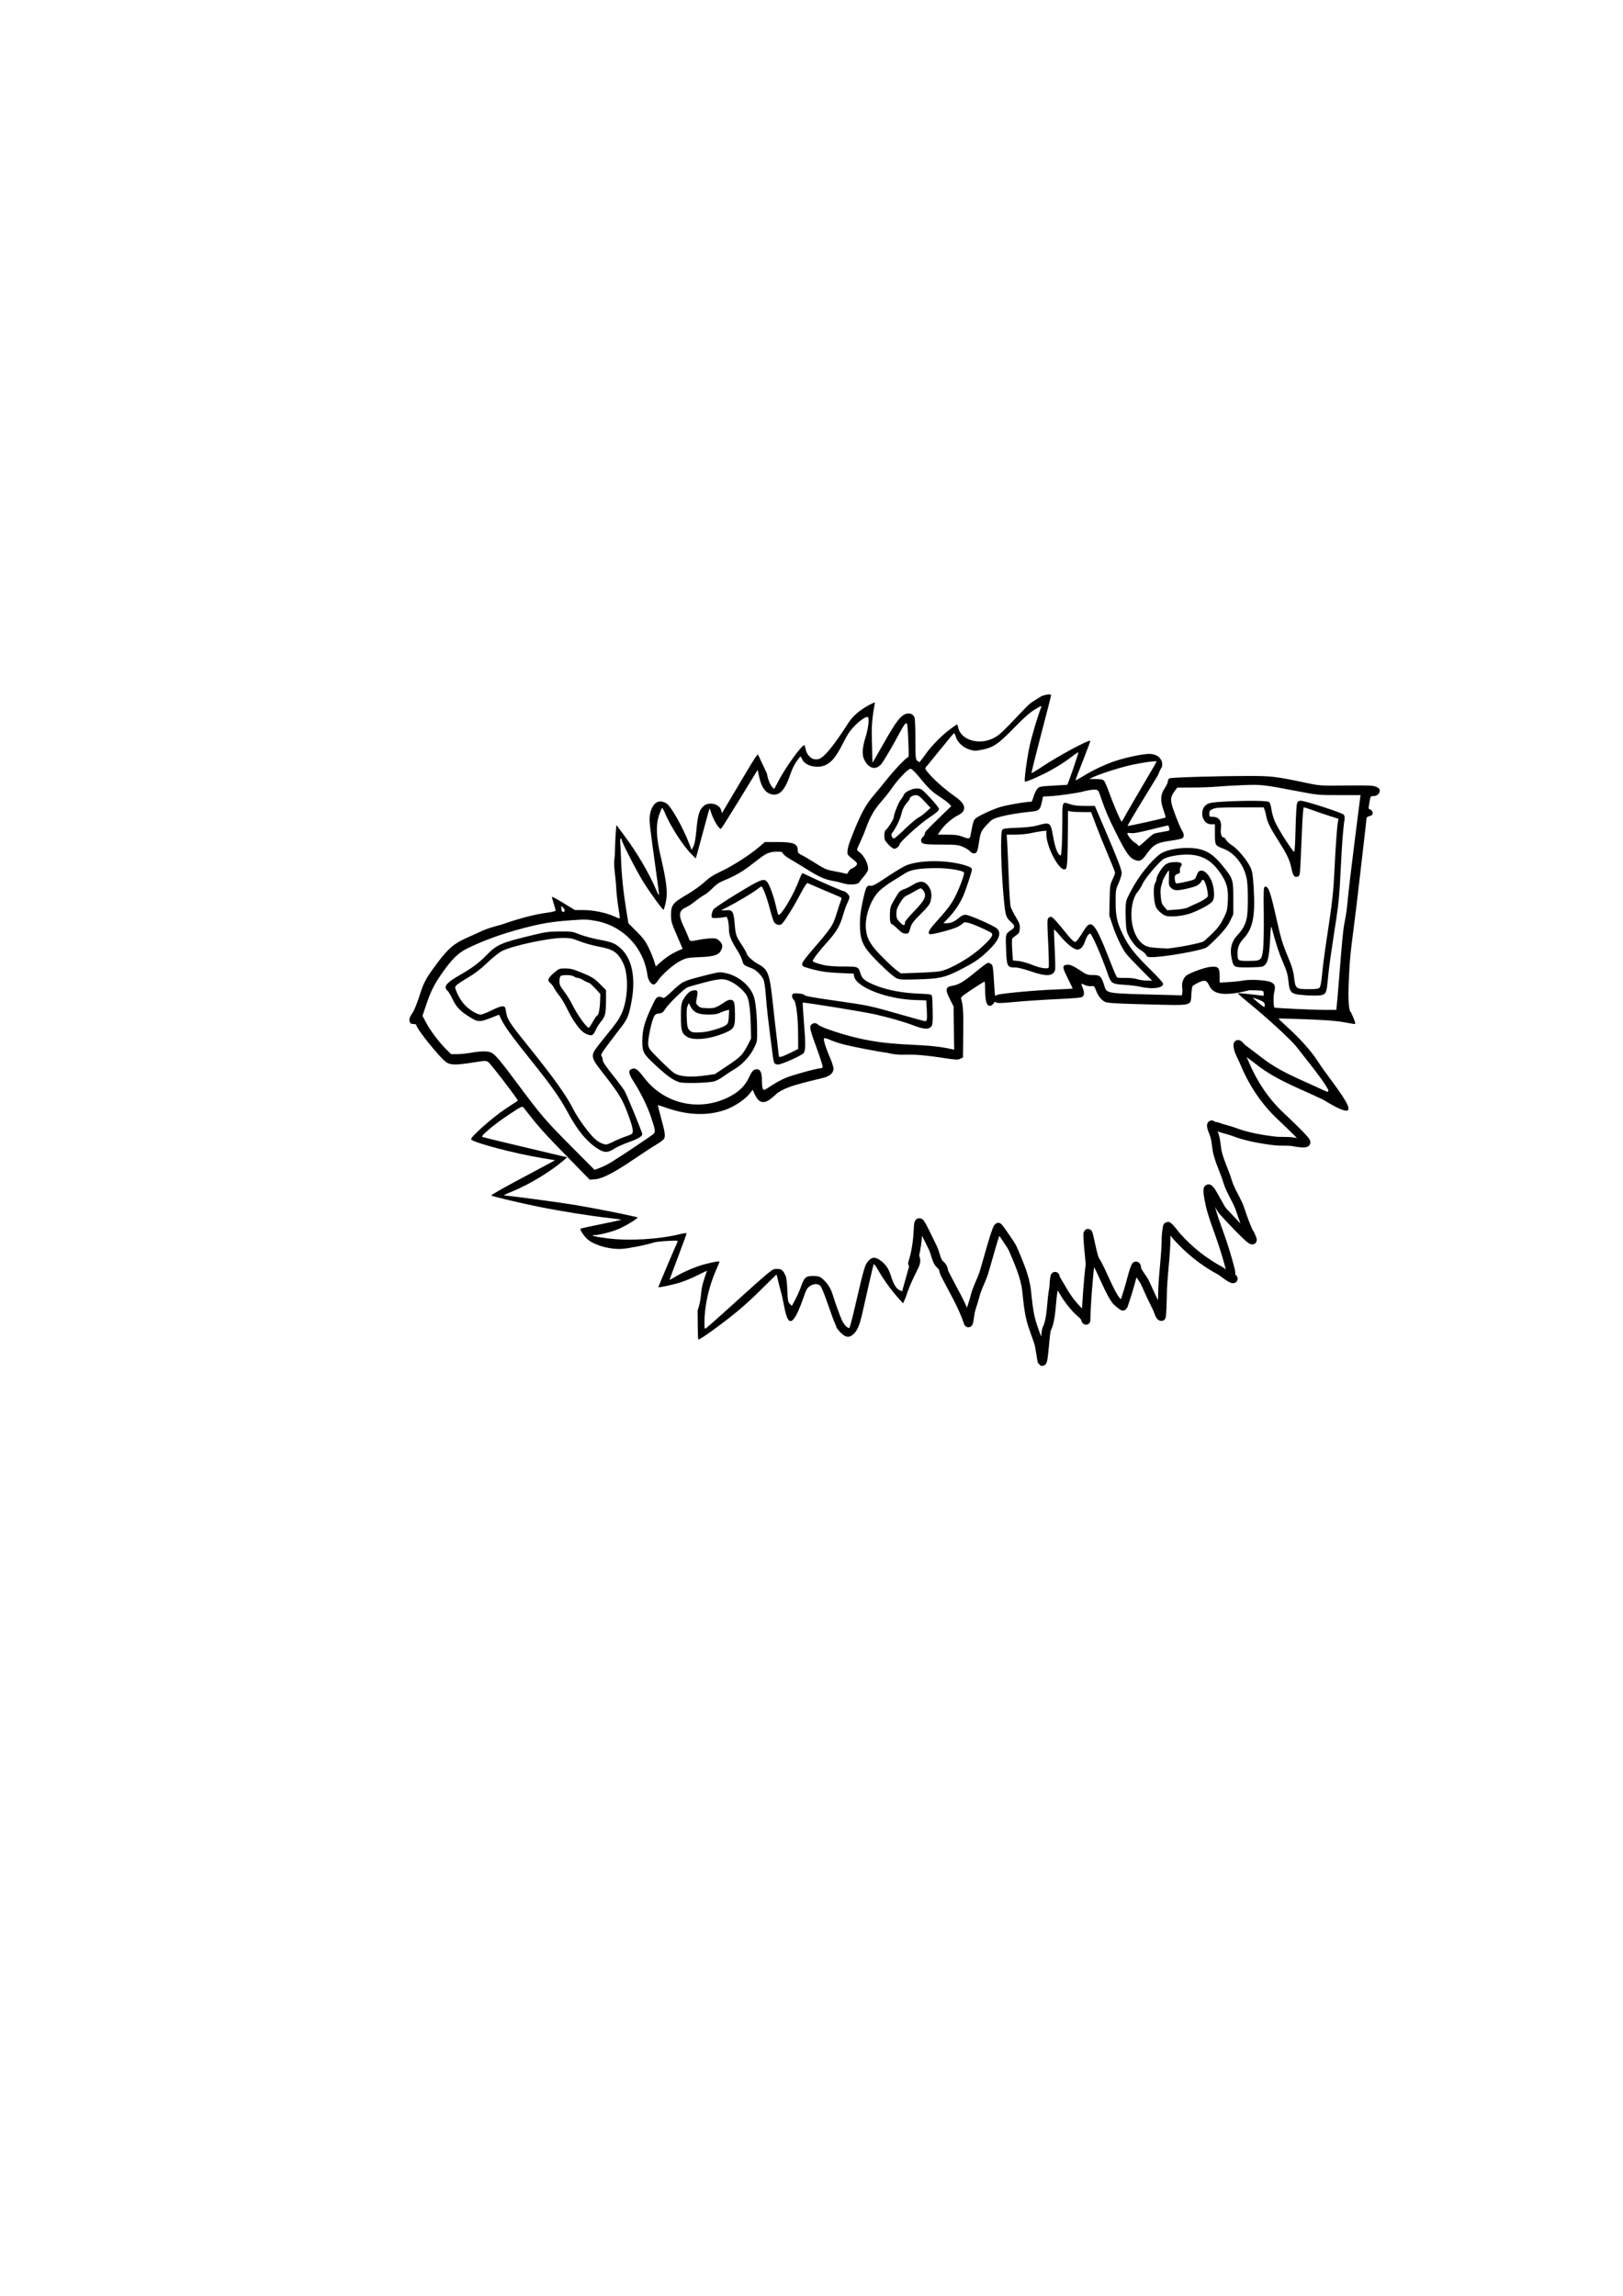 <?xml version="1.0" encoding="UTF-8" standalone="no"?>
<svg
   xmlns:dc="http://purl.org/dc/elements/1.1/"
   xmlns:cc="http://creativecommons.org/ns#"
   xmlns:rdf="http://www.w3.org/1999/02/22-rdf-syntax-ns#"
   xmlns:svg="http://www.w3.org/2000/svg"
   xmlns="http://www.w3.org/2000/svg"
   xmlns:sodipodi="http://sodipodi.sourceforge.net/DTD/sodipodi-0.dtd"
   xmlns:inkscape="http://www.inkscape.org/namespaces/inkscape"
   sodipodi:docname="title.svg"
   inkscape:version="1.0 (4035a4fb49, 2020-05-01)"
   id="svg840"
   version="1.1"
   viewBox="0 0 210 297"
   height="297mm"
   width="210mm">
  <defs
     id="defs834" />
  <sodipodi:namedview
     inkscape:window-maximized="1"
     inkscape:window-y="-8"
     inkscape:window-x="-8"
     inkscape:window-height="1017"
     inkscape:window-width="1920"
     showgrid="false"
     inkscape:document-rotation="0"
     inkscape:current-layer="layer1"
     inkscape:document-units="mm"
     inkscape:cy="487.0766"
     inkscape:cx="313.1928"
     inkscape:zoom="3.959798"
     inkscape:pageshadow="2"
     inkscape:pageopacity="0.0"
     borderopacity="1.0"
     bordercolor="#666666"
     pagecolor="#ffffff"
     id="base" />
  <g
     id="layer1"
     inkscape:groupmode="layer"
     inkscape:label="Layer 1">
    <path
       sodipodi:nodetypes="ccssssssssssssssssssssscssscssssssssscsssssccsssssssccssssssssssssc"
       id="path1440"
       d="m 118.066,163.435 c 1.52,-4.751 -0.312,-8.001 2.606,-2.071 0.31,0.621 0.398,1.347 0.735,1.938 0.127,0.222 0.4,0.387 0.535,0.601 0.158,0.253 0.152,0.572 0.267,0.802 1.03,2.059 2.301,4.097 3.074,6.414 0.074,0.222 0.202,-1.012 0.267,-1.336 0.141,-0.707 0.432,-1.338 0.601,-2.071 0.23,-0.995 0.802,-2.004 1.136,-3.007 0.272,-0.816 1.566,-5.744 1.871,-5.947 0.058,-0.038 1.698,2.335 1.871,2.74 0.726,1.695 1.595,3.595 1.804,5.479 0.138,1.242 0.233,2.468 0.535,3.675 0.255,1.02 0.663,1.989 1.002,3.007 0.168,0.505 0.41,2.443 0.468,2.472 0.228,0.114 0.388,-3.782 0.601,-4.21 0.659,-1.317 0.568,-3.643 0.869,-5.145 0.093,-0.464 0.042,-0.946 0.134,-1.403 0.018,-0.09 0.159,-0.267 0.067,-0.267 -0.121,0 0.48,0.924 0.869,1.604 0.631,1.105 1.266,2.001 2.138,2.873 0.221,0.221 0.454,0.387 0.668,0.601 0.241,0.241 0.334,0.742 0.334,0.601 0,-1.532 0.317,-5.736 0.535,-7.262 0,0 -0.414,-3.843 -0.283,-3.974 0.104,-0.104 0.608,2.991 0.952,3.506 0.787,1.181 1.829,4.164 2.74,5.257 0.081,0.097 0.847,0.732 0.869,0.668 0.4,-1.201 0.827,-2.506 1.136,-3.742 0.036,-0.145 0.434,-1.571 0.535,-1.47 0.13,0.13 0.051,0.37 0.134,0.535 0.299,0.597 0.797,1.125 1.069,1.737 0.527,1.186 0.971,2.142 1.537,3.274 0.104,0.209 0.312,1.002 0.535,1.002 0.058,0 0.134,-2.238 0.134,-2.472 0,-2.647 0.468,-5.232 0.468,-7.818 0,-0.138 0.131,-1.403 0.2,-1.403 0.181,0 1.03,1.151 1.136,1.27 1.704,1.905 3.527,3.349 5.746,4.544 0.103,0.056 1.418,1.095 1.604,1.002 0.056,-0.028 -0.089,-0.089 -0.134,-0.134 -0.225,-0.225 -0.123,-0.626 -0.2,-0.935 -0.396,-1.585 -0.866,-3.075 -1.403,-4.61 -0.442,-1.263 -0.977,-2.625 -1.27,-3.942 -1.012,-4.691 0.99,0.083 1.67,0.869 0.34,0.369 3.431,3.742 3.809,3.742 0.088,0 -0.357,-0.959 -0.401,-1.002 -0.213,-0.213 -0.954,-2.282 -1.069,-2.673 -0.412,-1.399 -1.319,-2.547 -1.737,-3.942 -0.36,-1.199 -0.968,-2.4 -1.27,-3.608 -0.181,-0.725 -0.189,-1.565 -0.401,-2.272 -0.079,-0.262 -0.508,-1.19 -0.401,-1.403 0.036,-0.072 0.134,0.089 0.2,0.134 0.131,0.087 0.321,0.01 0.468,0.067 0.784,0.305 1.556,0.437 2.339,0.735 1.595,0.608 3.488,0.933 5.212,1.136 0.789,0.093 1.697,-0.021 2.472,0.134 0.23,0.046 1.348,0.256 1.537,0.067 0.177,-0.177 -2.962,-3.117 -3.274,-3.408 -2.095,-1.955 -3.65,-4.36 -4.744,-7.016 -0.279,-0.678 -0.802,-1.452 -0.802,-2.205 0,-0.254 0.396,0.318 0.601,0.468 0.838,0.61 1.645,1.251 2.472,1.871 2.025,1.519 4.269,2.439 6.548,3.474 0.647,0.294 1.284,0.607 1.938,0.869 1.9e-4,8e-5 0.601,0.342 0.601,0.334 0.008,-0.225 -0.03,-0.45 -0.045,-0.675"
       style="font-variation-settings:normal;opacity:1;vector-effect:none;fill:none;fill-opacity:1;fill-rule:evenodd;stroke:#000000;stroke-width:1.129;stroke-linecap:round;stroke-linejoin:round;stroke-miterlimit:4;stroke-dasharray:none;stroke-dashoffset:0;stroke-opacity:1;stop-color:#000000;stop-opacity:1" />
    <path
       sodipodi:nodetypes="csscsssssssscsssssscccsccsssccsscsssscccccssscccssccccsssssscssssscccsssscssssscsssssscccsssscccsssscsssssccccsssssscsssssccsssssccssssssssscssccscscccsssscccssssccsccsscsssscsssccscccssscscsssscsscssssccccsssccccsssssccsssscsssssccscsssssssccssssscssssccscssssscssssssssccccsssssscssscssssssscsssssssssccssssscccsssscccscccssccscssssssscscccsssscccssssssssssssscccsscccsssssssccssscssscsscccccsssssssscccsccsccsssccscscsccsssccccsscsssscssscsssccccsssssssssssssscssssccccsscsccscccssssscsscsscssssssssssssssssssssssssssssssssssscsssssscccsscssssssssssssscscsscsssccssscsssssssssscssssssssssssscsssssssccssscscsccsssscscsssscsscccsscssssssssscssssssssssscccccssscccscccccsssscscsscscccsssscscccsscsssccsssssssscsssssscsssccsssccsssssscsssssscsssssssssscscsscssssssccsssscsssssssssssscssscsssssscscsscccssssssscssssssssscccsscssscssssscccscssssssssscssscccssscsssssssssssccsssssscsssscssssccccccsssssscccssssssscssssscssssssscscsssscscscssssssccccssccssssssssssscsscssssssssssscssssssssssssccssssssssscccssssssccscsssssssssssscsccccsssssssssssscccccsssssssssccssssssscsssccssscsccsscccsccssscc"
       d="m 492.627,354.016 c -3.972,4.098 -5.556,5.399 -7.949,6.523 -7.063,3.319 -15.643,0.56 -16.838,-5.416 -0.16,-0.801 -0.422,-1.453 -0.58,-1.451 -0.158,0.002 -1.663,1.037 -3.346,2.301 -4.41,3.312 -9.204,8.215 -12.156,12.428 -1.411,2.014 -2.687,3.66 -2.836,3.66 -0.149,0 -0.649,-0.341 -1.111,-0.76 -0.763,-0.691 -0.842,-1.645 -0.842,-10.318 0,-5.256 -0.197,-10.074 -0.438,-10.707 -0.571,-1.503 -2.047,-2.261 -3.697,-1.898 -2.873,0.631 -5.067,3.4 -11.041,13.93 -3.162,5.573 -5.772,10.099 -5.803,10.059 -0.031,-0.04 -0.186,-6.369 -0.346,-14.062 -0.16,-7.693 1.655,-15.325 1.563,-15.417 -0.092,-0.092 -8.697,3.353 -12.961,9.998 -12,18.701 -14.217,17.798 -16.122,17.798 -2.108,0 -4.355,-2.381 -4.785,-5.07 -0.161,-1.005 -0.457,-1.828 -0.658,-1.828 -1.29,0 -8.939,10.569 -12.424,17.166 l -2.217,4.197 c -2.679,-1.696 -3.604,-7.578 -3.604,-7.578 -1.982,-4.167 -3.822,-8.089 -4.09,-8.715 -0.513,-1.199 0.022,-2.036 -15.986,24.986 l -1.869,3.154 -0.375,-1.447 c -0.803,-3.1 -5.864,-4.348 -8.531,-2.104 -2.076,1.747 -2.881,4.373 -3.539,11.547 -0.416,4.535 -0.861,7.004 -1.475,8.199 l -0.877,1.711 -1.307,-3.371 c -2.956,-7.627 -8.617,-17.663 -10.865,-19.264 -0.759,-0.54 -2.12,-1.003 -3.025,-1.029 -3.092,-0.088 -5.392,3.929 -5.348,9.336 0.011,1.391 1.093,10.047 2.404,19.236 1.311,9.189 2.319,16.905 2.238,17.146 -0.081,0.242 -0.742,-0.965 -1.469,-2.682 -3.414,-8.064 -9.266,-18.01 -15.539,-26.408 l -3.822,-5.117 -0.307,3.625 c -0.169,1.994 -0.375,6.988 -0.459,11.098 -0.904,6.306 0.373,8.414 0.717,16.781 0.176,2.596 0.683,6.839 1.127,9.432 0.444,2.592 0.669,4.715 0.498,4.715 -0.171,0 -1.528,-0.538 -3.014,-1.195 -3.915,-1.731 -9.874,-2.922 -14.68,-2.934 l -4.164,-0.012 -5.609,-3.43 c -3.085,-1.887 -5.609,-3.251 -5.609,-3.031 0,0.22 0.411,1.713 0.914,3.316 0.503,1.603 0.916,3.136 0.92,3.406 0.003,0.275 -1.873,0.74 -4.248,1.053 -5.867,0.772 -13.563,2.779 -21.979,5.732 -9.919,2.66 -8.589,2.813 -16.891,6.406 -6.33,2.725 -9.421,5.357 -14.816,12.615 -5.544,7.458 -6.422,9.103 -8.771,16.453 -0.987,3.089 -2.334,6.41 -2.994,7.383 -1.634,2.408 -1.984,3.484 -1.529,4.703 0.284,0.761 0.756,1.035 1.781,1.035 0.767,0 1.395,0.18 1.395,0.4 0,1.865 11.885,16.562 14.9,18.426 1.997,1.234 4.741,1.227 12.781,-0.037 5.957,-0.937 6.365,-0.948 7.49,-0.211 1.134,0.743 14.79,18.571 14.434,18.844 -0.094,0.072 -2.86,1.897 -6.148,4.057 -5.982,3.93 -17.015,13.706 -16.662,14.766 0.503,1.51 21.007,6.945 34.812,9.227 l 6.195,1.023 -3.896,2.104 c -2.143,1.157 -9.237,4.952 -15.766,8.434 -6.528,3.482 -11.701,6.486 -11.496,6.676 0.475,0.439 13.909,3.635 22.906,5.451 11.357,2.292 25.866,4.605 35.283,5.625 2.965,0.321 5.3,0.677 5.188,0.789 -0.112,0.112 -4.564,1.079 -9.891,2.148 -5.327,1.069 -9.805,2.065 -9.953,2.213 -0.357,0.357 1.351,3.081 2.938,4.688 3.135,3.175 11.094,5.533 17.363,5.146 3.298,-0.203 12.017,-1.959 15.635,-3.148 0.759,-0.249 3.732,-0.574 6.607,-0.723 5.036,-0.26 5.212,-0.238 4.771,0.605 -0.566,1.085 -9.309,21.715 -9.309,21.967 0,0.362 7.122,-1.172 10.764,-2.318 2.047,-0.644 5.75,-2.184 8.229,-3.42 2.479,-1.236 4.588,-2.248 4.689,-2.248 0.101,0 -0.096,0.674 -0.438,1.496 -0.342,0.822 -1.101,3.252 -1.688,5.402 -0.987,4.311 -0.465,7.143 -2.363,12.443 l 0.053,6.951 c 0.029,3.824 0.15,7.053 0.271,7.174 0.329,0.329 4.355,-2.355 10.822,-7.213 8.316,-6.247 13.173,-10.451 20.631,-17.861 3.627,-3.604 6.652,-6.553 6.725,-6.553 0.072,0 0.263,0.672 0.424,1.494 0.16,0.822 1.133,4.604 2.162,8.406 1.939,7.896 2.833,23.765 10.695,1.064 1.213,-3.561 1.708,-4.435 3.014,-5.314 1.865,-1.257 3.736,-1.349 5.029,-0.248 0.585,0.498 2.008,3.905 3.734,8.928 1.535,4.467 3.098,8.708 3.473,9.426 0.375,0.718 0.682,1.545 0.684,1.838 0.002,0.293 0.926,1.483 2.055,2.645 2.34,2.408 3.946,2.722 5.934,1.158 2.179,-1.714 3.417,-4.562 4.883,-11.238 1.735,-7.9 5.053,-22.286 5.35,-23.193 0.129,-0.395 1.066,0.82 2.295,2.977 2.525,4.43 6.262,9.619 9.598,13.324 l 2.484,2.76 1.23,-2.76 c 5.758,-17.462 10.45,-15.39 4.233,-24.835 -1.533,6.568 -5.867,21.217 -5.867,21.626 0,0.134 -0.602,-0.068 -1.336,-0.447 -1.691,-0.875 -2.878,-2.846 -4.164,-6.92 -1.162,-3.679 -2.535,-5.693 -5.193,-7.619 -2.351,-1.703 -3.957,-1.728 -5.49,-0.084 -2.13,2.284 -2.18,2.452 -7.039,23.338 -1.177,5.058 -2.328,9.392 -2.559,9.629 -0.598,0.615 -2.654,-1.436 -3.658,-3.65 -1.035,-2.281 -3.33,-8.654 -4.572,-12.693 -0.959,-3.119 -2.884,-5.975 -5.295,-7.854 -1.093,-0.852 -1.938,-1.066 -4.205,-1.066 -3.611,0 -4.29,0.595 -5.93,5.197 -0.694,1.947 -1.982,4.856 -2.863,6.465 L 386.625,637.5 l -0.984,-0.984 c -0.87,-0.87 -1.011,-1.659 -1.23,-6.834 -0.203,-4.792 -0.429,-6.194 -1.246,-7.748 -1.076,-2.048 -1.738,-2.471 -3.863,-2.471 -2.357,0 -1.706,-0.533 -24.939,20.447 -4.752,4.291 -9.035,8.081 -9.52,8.42 -0.846,0.592 -0.882,0.471 -0.879,-2.975 0.006,-7.668 2.129,-17.28 5.521,-24.988 1.008,-2.291 1.834,-4.258 1.834,-4.373 0,-0.434 -1.759,-0.172 -6.42,0.957 -4.712,1.141 -11.299,3.928 -15.727,6.652 -1.225,0.754 -2.227,1.258 -2.227,1.123 0,-0.135 1.862,-5.171 4.139,-11.191 2.276,-6.021 4.139,-11.151 4.139,-11.4 0,-0.264 -1.393,-0.109 -3.34,0.373 -10.147,2.512 -24.866,3.358 -35.287,2.029 -6.264,-0.799 -9.17,-1.589 -5.951,-1.615 2.041,-0.018 8.18,-1.604 11.238,-2.904 2.662,-1.132 6.928,-3.555 8.502,-4.83 l 1.088,-0.881 -3.416,-0.779 c -6.232,-1.424 -18.935,-3.884 -27.557,-5.336 -7.436,-1.252 -32.422,-4.59 -34.445,-4.602 -0.404,-0.002 1.542,-0.934 4.324,-2.07 7.973,-3.256 18.555,-9.651 24.529,-14.822 l 1.996,-1.727 -20.16,-4.783 c -11.088,-2.63 -20.552,-4.921 -21.029,-5.092 -0.728,-0.26 -0.251,-0.854 2.955,-3.68 2.103,-1.853 6.632,-5.213 10.064,-7.465 5.998,-3.936 6.267,-4.06 6.932,-3.209 7.759,9.93 9.35,11.708 22.875,25.545 l 9.379,9.596 2.613,-0.189 c 3.576,-0.26 9.285,-3.205 18.912,-9.752 4.187,-2.848 9.122,-6.069 10.965,-7.16 1.843,-1.091 3.55,-2.356 3.793,-2.811 0.748,-1.397 0.509,-3.171 -1.33,-9.855 -0.974,-3.541 -1.718,-6.503 -1.654,-6.582 0.063,-0.08 1.843,0.465 3.955,1.211 10.429,3.681 19.911,4.072 28.594,1.182 4.316,-1.437 9.657,-4.893 12.025,-7.783 l 1.723,-2.104 1.049,2.264 c 1.96,4.231 4.339,4.813 7.965,1.947 1.265,-1 2.436,-2.04 2.604,-2.311 0.167,-0.271 1.769,-1.23 3.559,-2.131 2.903,-1.462 8.151,-3 18.502,-5.42 3.882,-0.908 5.768,-2.447 5.768,-4.711 0,-0.827 -0.817,-3.361 -1.816,-5.633 -1,-2.271 -2.119,-5.282 -2.486,-6.689 -0.449,-1.72 -0.604,-2.49 0.053,-2.537 0.511,-0.037 1.513,0.364 3.25,1.096 1.458,0.614 4.297,1.53 6.309,2.039 4.437,1.122 17.394,3.606 20.947,4.016 5.822,1.429 7.907,0.714 13.588,0.932 2.747,0.105 8.513,0.74 12.816,1.41 7,1.09 7.969,1.149 9.197,0.561 l 1.373,-0.658 0.125,-11.951 c 0.113,-10.736 -0.054,-13.413 -1.037,-16.562 -0.243,-0.778 0.345,-1.361 3.529,-3.506 4.513,-3.039 7.619,-4.988 7.951,-4.988 0.131,0 0.241,1.812 0.242,4.025 0.004,6.083 0.925,8.428 2.998,7.633 0.386,-0.148 0.911,-0.657 1.164,-1.131 0.373,-0.698 0.619,-0.762 1.295,-0.34 0.63,0.393 2.85,0.326 9.068,-0.275 4.529,-0.438 13.646,-1.045 20.26,-1.35 8.636,-0.398 12.231,-0.727 12.76,-1.166 0.924,-0.767 0.939,-2.344 0.041,-4.492 -0.383,-0.916 -0.624,-1.737 -0.535,-1.826 0.089,-0.089 0.828,0.172 1.643,0.578 0.825,0.411 2.172,0.658 3.039,0.557 1.479,-0.173 1.594,-0.079 2.332,1.906 1.087,2.921 2.797,5.06 4.674,5.844 1.238,0.517 5.862,0.777 20.467,1.145 22.696,0.572 21.135,0.945 21.5,-5.139 0.138,-2.288 0.443,-3.896 0.76,-4 13.995,-8.652 -1.007,9.555 27.49,2.244 0.957,-0.018 1.895,-0.013 2.791,0.018 4.134,0.14 4.138,0.141 4.283,1.404 0.08,0.696 0.021,1.264 -0.133,1.264 -0.154,0 -2.978,-0.328 -6.275,-0.73 -3.297,-0.402 -6.093,-0.632 -6.215,-0.51 -0.122,0.122 2.097,2.109 4.934,4.414 8.905,7.237 19.825,17.213 23.41,21.391 21.702,27.456 21.864,28.26 -0.772,16.758 46.324,32.39 19.4,3.297 11.208,-9.713 -2.723,-4.257 -8.466,-10.721 -13.867,-15.611 -2.872,-2.6 -5.158,-4.793 -5.08,-4.873 0.078,-0.08 6.152,0.08 13.498,0.355 9.447,0.355 14.803,0.768 18.299,1.41 2.719,0.499 5.11,0.908 5.314,0.908 0.706,0 0.359,-1.168 -1.709,-5.748 0,0 -1.95,0.468 -0.959,-18.051 0.466,-8.631 0.634,-10.379 2.102,-21.729 0.736,-5.691 1.463,-11.484 1.615,-12.875 0.152,-1.391 1.303,-11.323 2.559,-22.07 1.256,-10.747 2.283,-19.794 2.283,-20.105 0,-0.311 0.672,-0.74 1.494,-0.953 1.147,-0.297 1.494,-0.636 1.494,-1.457 0,-0.874 -0.62,-1.548 -1.977,-2.15 -0.076,-0.034 0.099,-1.432 0.391,-3.105 0.518,-2.974 0.562,-3.043 1.941,-3.043 1.734,0 3.094,-1.152 3.094,-2.623 0,-0.829 -0.427,-1.294 -1.725,-1.877 -1.508,-0.677 -3.34,-0.759 -14.602,-0.65 -12.793,0.124 -12.917,0.117 -19.443,-1.262 -14.792,-3.125 -17.096,-3.406 -27.691,-3.398 -15.54,0.013 -38.318,0.677 -39.203,1.143 -0.443,0.233 -0.805,0.914 -0.805,1.512 0,0.598 -0.724,2.163 -1.609,3.479 -2.03,3.016 -2.151,5.824 -0.461,10.662 0.632,1.808 1.064,3.373 0.961,3.477 -0.312,0.312 -18.304,4.31 -18.502,4.111 -0.167,-0.167 2.454,-4.584 11.576,-19.504 l 3.156,-5.162 c 2.119,-5.32 2.132,-3.411 2.119,-5.32 0,-2.869 -2.241,-4.897 -5.715,-5.17 -2.639,-0.207 -11.264,1.519 -17.047,3.412 -4.899,1.604 -11.102,4.524 -15.75,7.412 -2.087,1.297 -3.795,2.184 -3.795,1.973 0,-0.211 1.662,-4.574 3.693,-9.695 2.032,-5.122 3.611,-9.395 3.51,-9.496 -0.66,-0.66 -15.659,7.39 -23.371,12.543 -2.815,1.881 -5.214,3.325 -5.33,3.209 -0.116,-0.116 1.984,-8.579 4.666,-18.807 2.682,-10.228 4.877,-18.829 4.877,-19.113 0,-0.741 -1.601,-0.64 -4.549,0.287 -7.773,4.999 -3.61,1.422 -16.014,14.26 z m 15.805,-9.293 c 0.106,0.04 0.076,0.206 -0.033,0.486 -1.923,4.932 -4.759,14.524 -5.832,19.723 -1.335,6.472 -2.577,16.155 -2.129,16.604 0.387,0.387 7.745,-2.813 12.387,-5.387 4.686,-2.599 7.052,-4.137 11.057,-7.188 1.454,-1.108 2.643,-1.847 2.643,-1.643 0,0.81 -5.155,15.78 -5.441,15.803 -0.169,0.014 -3.297,0.197 -6.953,0.408 -6.4,0.369 -6.687,0.428 -7.695,1.6 -0.576,0.669 -1.376,2.348 -1.777,3.73 -0.402,1.382 -0.877,2.514 -1.057,2.514 -2.858,0 -12.661,1.715 -15.785,2.762 -4.699,1.574 -10.875,4.586 -11.91,5.809 -0.399,0.471 -0.988,2.306 -1.311,4.076 -0.323,1.77 -0.692,3.685 -0.82,4.254 -0.282,1.252 -1.031,1.269 -4.041,0.094 -1.753,-0.684 -3.431,-0.898 -7.059,-0.898 h -4.76 l 0.852,-1.318 c 2.095,-3.25 5.73,-6.508 9.26,-8.297 4.045,-2.049 3.596,-5.267 -1.205,-8.645 -4.991,-3.51 -9.986,-7.805 -12.771,-10.979 -2.378,-2.708 -2.547,-3.04 -1.916,-3.766 0.381,-0.438 3.538,-4.314 7.018,-8.613 3.48,-4.3 6.475,-7.875 6.654,-7.945 0.179,-0.07 0.589,0.756 0.912,1.838 0.795,2.664 3.494,5.159 6.664,6.158 2.344,0.739 2.769,0.743 6.262,0.055 5.212,-1.027 7.742,-2.717 14.623,-9.764 6.351,-6.504 8.755,-8.583 12.213,-10.561 1.216,-0.695 1.776,-0.977 1.953,-0.91 z m -84.957,5.281 c 0.144,0.004 0.256,0.043 0.334,0.121 0.703,0.703 0.082,5.78 -1.195,9.768 -1.58,4.933 -1.803,8.647 -0.654,10.924 2.174,4.31 5.321,5.273 8.094,2.479 0.83,-0.837 3.994,-6.042 7.029,-11.566 6.41,-11.67 5.864,-11.735 6.439,0.789 0.28,6.092 0.23,7.242 -0.316,7.242 -0.738,0 -7.264,6.921 -10.723,11.373 -1.265,1.628 -3.924,4.855 -5.91,7.174 -3.932,4.589 -6.223,8.84 -10.332,19.168 -2.099,5.276 -2.565,7.065 -2.43,9.307 0.027,0.443 1.083,1.549 2.348,2.457 1.265,0.909 2.299,1.972 2.299,2.363 0,0.789 -1.064,1.766 -2.648,2.428 -0.572,0.239 -1.283,0.964 -1.578,1.611 -0.361,0.792 -0.771,1.085 -1.258,0.896 -0.398,-0.154 -1.655,-0.461 -2.793,-0.684 -1.138,-0.222 -3.239,-0.632 -4.67,-0.91 -1.878,-0.366 -3.874,-1.325 -7.182,-3.449 -2.519,-1.618 -5.539,-3.407 -6.711,-3.977 -1.881,-0.914 -2.131,-1.211 -2.131,-2.521 0,-3.124 -2.071,-3.942 -9.982,-3.943 l -6.074,-0.002 -2.664,2.305 c -4.384,3.794 -12.899,9.283 -18.469,11.904 -4.062,1.912 -5.948,3.124 -8.439,5.432 -1.831,1.695 -5.467,4.281 -8.471,6.025 -6.871,3.99 -7.752,5.103 -7.752,9.803 0,3.252 0.191,3.926 2.836,10.062 l 2.834,6.576 -2.477,1.094 c -1.362,0.602 -3.465,1.775 -4.674,2.605 -1.209,0.83 -3.041,2.287 -4.072,3.236 l -1.875,1.725 -0.809,-2.629 c -0.445,-1.446 -1.647,-4.381 -2.67,-6.521 -1.517,-3.173 -2.603,-4.634 -5.879,-7.91 l -4.018,-4.018 -0.965,-5.887 c -1.476,-9.006 -2.372,-17.598 -2.631,-25.199 -0.129,-3.794 -0.313,-7.675 -0.406,-8.623 -0.094,-0.948 0.017,-1.725 0.246,-1.725 0.229,0 0.416,0.247 0.416,0.547 0,1.077 7.359,15.422 10.482,20.438 3.709,5.955 9.703,14.169 10.07,13.801 0.139,-0.139 0.534,-1.452 0.879,-2.918 1.225,-5.206 0.734,-9.95 -2.441,-23.557 -2.105,-9.021 -2.301,-15.038 -0.643,-19.807 0.572,-1.644 1.192,-3.147 1.377,-3.34 0.185,-0.193 0.819,0.844 1.408,2.301 2.603,6.434 9.074,16.432 13.279,20.516 l 1.824,1.773 0.707,-2.463 c 0.388,-1.354 1.866,-6.798 3.283,-12.098 1.417,-5.3 2.639,-9.699 2.715,-9.775 0.076,-0.076 0.403,0.742 0.725,1.818 1.111,3.714 4.068,8.56 4.908,8.041 0.228,-0.141 4.344,-6.673 9.145,-14.516 l 8.729,-14.26 0.709,3.32 c 0.965,4.527 2.664,7.33 5.016,8.271 4.343,1.738 7.319,-0.907 10.049,-8.932 1.2,-3.529 2.494,-5.988 4.441,-8.445 0.386,-0.487 0.756,-0.797 0.822,-0.689 0.066,0.108 0.431,0.815 0.812,1.574 1.535,3.051 7.355,4.384 11.264,2.58 3.049,-1.407 5.17,-4.029 8.402,-10.383 2.466,-4.848 3.6,-6.529 6.053,-8.98 2.448,-2.445 4.96,-4.15 5.967,-4.121 z m 140.305,21.627 c 0.585,-0.022 0.914,0.015 0.914,0.123 0,0.15 -0.901,1.78 -2.002,3.623 -3.7,6.192 -13.79,23.574 -14.289,24.615 v 0.002 c -0.272,0.567 -0.62,1.031 -0.773,1.033 -0.42,0.005 -3.981,-8.272 -6.029,-14.016 -0.993,-2.785 -2.133,-5.427 -2.533,-5.869 -0.556,-0.615 -1.496,-0.811 -3.99,-0.838 l -3.264,-0.033 2.07,-0.945 c 4.144,-1.894 14.157,-5.025 19.543,-6.109 4.52,-0.91 8.597,-1.519 10.354,-1.586 z m -119.188,3.646 c 0.528,0 2.027,1.405 3.805,3.564 5.041,6.124 6.509,7.552 10.297,10.02 2.023,1.318 4.149,2.905 4.723,3.527 l 1.043,1.131 -5.16,5.02 c -7.392,7.192 -7.734,7.565 -7.734,8.416 0,0.423 -0.414,1.123 -0.92,1.557 -0.506,0.433 -0.918,1.177 -0.918,1.654 0,1.886 1.096,2.129 9.613,2.137 7.302,0.006 8.34,0.109 10.654,1.039 1.41,0.567 3.012,1.545 3.561,2.176 1.12,1.288 2.454,1.481 3.289,0.475 0.307,-0.37 0.743,-1.975 0.967,-3.564 0.938,-6.649 1.107,-6.978 6.082,-11.848 1.613,-1.579 9.747,-3.382 19.709,-4.369 3.681,-0.365 4.262,-0.891 5.086,-4.617 l 0.607,-2.75 2.75,-0.125 c 4.642,-0.209 13.489,-1.46 17.289,-2.445 1.984,-0.515 4.357,-0.872 5.271,-0.793 1.663,0.143 1.664,0.145 3.158,4.514 2.002,5.852 3.43,9.173 7.133,16.584 4.604,9.215 6.494,12.023 8.762,13.023 2.688,1.186 3.77,0.727 6.143,-2.596 3.367,-4.716 4.995,-5.638 11.584,-6.562 2.684,-0.377 5.277,-0.897 5.762,-1.156 1.122,-0.6 1.12,-2.009 -0.002,-3.834 -1.209,-1.966 -4.392,-10.118 -5.059,-12.953 -0.619,-2.633 -0.266,-4.048 1.627,-6.529 l 1.141,-1.496 7.449,-0.021 c 4.097,-0.012 9.52,-0.216 12.049,-0.451 2.529,-0.235 8.229,-0.564 12.668,-0.732 8.914,-0.338 9.681,-0.252 27.084,3.082 9.21,1.764 9.615,1.803 19.793,1.803 h 10.389 l -2.875,22.646 c -1.581,12.456 -3.084,25.235 -3.338,28.396 -0.254,3.162 -0.873,7.714 -1.375,10.117 -0.858,4.101 -1.303,8.549 -3.014,30.121 -0.381,4.806 -0.812,9.824 -0.959,11.152 l -0.268,2.414 h -5.689 c -5.639,0 -24.232,-0.865 -24.508,-1.141 -0.499,-0.499 -0.571,-5.578 -0.105,-7.518 0.707,-2.947 0.38,-3.942 -1.602,-4.883 -2.103,-0.998 -9.931,-1.466 -13.416,-0.803 -1.468,0.279 -4.686,0.625 -7.152,0.768 l -4.482,0.258 v -3.156 c 0,-4.208 -0.715,-4.931 -4.479,-4.527 -2.767,0.297 -8.933,2.47 -11.49,4.051 -1.669,1.031 -2.676,3.738 -2.285,6.145 0.128,0.777 0.132,1.929 0.012,2.561 l -0.221,1.15 -6.059,-0.162 c -33.081,-0.882 -30.374,-0.441 -31.984,-5.209 -1.381,-4.09 -1.92,-4.549 -5.354,-4.549 -2.696,0 -3.072,-0.143 -6.658,-2.529 -3.646,-2.426 -5.28,-2.945 -7.09,-2.25 -1.176,0.451 -0.864,1.765 1.572,6.619 1.265,2.52 2.299,4.657 2.299,4.748 0,0.091 -3.777,0.304 -8.393,0.471 -9.95,0.36 -27.213,1.966 -28.492,2.65 -0.496,0.265 -0.962,0.414 -1.035,0.33 -0.073,-0.084 -0.323,-3.435 -0.557,-7.447 -0.368,-6.336 -0.54,-7.378 -1.297,-7.932 -0.479,-0.35 -1.194,-0.631 -1.588,-0.623 -0.394,0.008 -3.095,1.99 -6.004,4.406 -5.626,4.674 -8.346,6.316 -11.193,6.758 -3.6,0.558 -3.843,1.775 -1.34,6.711 l 1.727,3.404 0.146,10.566 0.146,10.566 -1.297,-0.291 c -5.034,-1.128 -10.012,-1.676 -19.23,-2.119 -10.704,-0.515 -16.855,-1.216 -24.373,-2.777 -7.998,-1.661 -20.076,-5.598 -21.492,-7.004 -1.019,-1.012 -2.36,-1.028 -3.346,-0.043 -1.045,1.045 -0.741,2.35 2.801,12.035 1.632,4.464 2.867,8.378 2.744,8.697 -0.122,0.319 -0.594,0.58 -1.049,0.58 -1.76,0 -13.568,3.238 -16.965,4.652 -1.966,0.818 -5.191,2.57 -7.168,3.893 -3.298,2.207 -3.631,2.336 -4.047,1.559 -0.249,-0.466 -0.453,-2.365 -0.453,-4.223 0,-3.77 -0.751,-5.422 -2.467,-5.422 -1.574,0 -2.389,0.866 -3.938,4.186 -1.812,3.886 -4.782,6.807 -9.316,9.166 -14.679,7.637 -32.067,3.724 -41.979,-9.445 -2.976,-3.953 -4.234,-4.791 -5.992,-3.99 -1.713,0.781 -1.451,2.177 1.184,6.311 3.484,5.465 6.737,12.158 8.453,17.393 2.423,7.391 2.441,7.117 -0.598,9.225 -8.627,5.983 -18.614,12.508 -20.971,13.701 v 0.002 c -1.504,0.761 -3.491,1.65 -4.416,1.977 l -1.682,0.594 -11.275,-11.338 c -12.712,-12.783 -14.791,-15.206 -26.303,-30.668 -8.679,-11.657 -10.77,-14.145 -12.773,-15.197 -1.6,-0.84 -5.116,-0.826 -10.025,0.039 -2.15,0.379 -5.202,0.689 -6.783,0.689 h -2.873 l -2.768,-2.768 c -3.399,-3.399 -7.511,-8.93 -9.627,-12.947 l -1.588,-3.014 1.77,-5.236 c 2.329,-6.895 4.078,-10.354 8.15,-16.107 4.533,-6.404 7.662,-9.432 11.893,-11.508 8.274,-4.06 17.228,-7.29 27.809,-10.029 8.884,-2.3 13.439,-3.047 22.771,-3.736 6.804,-0.503 8.061,-0.477 12.066,0.244 13.471,2.425 23.565,12.984 25.389,26.557 0.328,2.439 1.723,4.516 3.031,4.516 0.517,0 1.33,-0.712 1.971,-1.725 1.886,-2.979 7.75,-8.155 11.121,-9.814 2.949,-1.452 3.476,-1.552 9.373,-1.799 6.98,-0.292 9.239,-0.998 10.406,-3.256 0.995,-1.923 0.823,-3.099 -0.674,-4.596 -1.149,-1.149 -1.701,-1.344 -3.795,-1.344 -1.347,4e-5 -4.07,0.31 -6.053,0.689 -4.774,0.913 -4.63,0.941 -5.328,-1.035 -0.335,-0.948 -1.412,-3.419 -2.393,-5.49 -2.634,-5.566 -2.379,-7.7 1.1,-9.252 1.072,-0.478 3.087,-1.8 4.479,-2.939 1.392,-1.139 3.358,-2.502 4.369,-3.027 1.011,-0.525 2.888,-2.057 4.172,-3.402 1.601,-1.677 3.191,-2.794 5.059,-3.553 5.08,-2.065 9.124,-4.286 12.527,-6.881 1.866,-1.423 4.556,-3.471 5.977,-4.549 2.914,-2.211 4.775,-2.862 8.193,-2.865 1.925,-0.002 2.403,0.158 2.588,0.863 0.124,0.476 1.752,1.75 3.617,2.832 1.865,1.082 5.477,3.274 8.027,4.873 5.899,3.697 8.871,5.035 12.609,5.676 1.644,0.282 3.953,0.824 5.133,1.205 3.024,0.975 7.256,0.705 7.924,-0.506 0.279,-0.506 1.277,-1.788 2.217,-2.848 0.94,-1.06 1.839,-2.446 1.998,-3.08 0.555,-2.211 -1.802,-7.196 -4.119,-8.715 -0.658,-0.431 -1.197,-1.003 -1.197,-1.27 0,-0.267 0.712,-1.969 1.582,-3.783 0.87,-1.814 2.134,-4.851 2.809,-6.748 1.91,-5.367 4.072,-9.12 7.449,-12.939 1.709,-1.932 4.14,-5.019 5.404,-6.859 2.843,-4.138 7.724,-9.172 8.893,-9.172 z m 2.904,9.658 c -2.373,0 -5.815,1.767 -6.277,3.223 -0.161,0.506 -0.817,1.544 -1.459,2.307 -1.074,1.276 -3.367,7.074 -3.367,8.51 0,0.849 -2.81,5.37 -3.795,6.105 -0.572,0.427 -0.805,1.241 -0.805,2.816 0,1.969 0.219,2.454 1.955,4.334 1.075,1.164 2.352,2.121 2.838,2.125 0.987,0.011 2.564,-1.234 2.564,-2.025 0,-1.134 9.638,-9.899 14.371,-13.068 3.602,-2.412 4.943,-3.567 4.943,-4.254 0,-0.549 -1.571,-2.612 -3.76,-4.934 -4.903,-5.202 -4.817,-5.139 -7.209,-5.139 z m -0.314,3.232 c 1.097,-0.012 1.928,0.59 4.27,3.09 l 2.908,3.104 -2.164,1.986 c -1.19,1.092 -2.941,2.381 -3.891,2.865 -0.949,0.484 -3.863,2.949 -6.475,5.479 -2.612,2.529 -4.999,4.604 -5.307,4.607 -0.929,0.014 -1.665,-1.781 -1.039,-2.535 1.578,-1.902 3.761,-6.196 4.396,-8.648 0.834,-3.22 1.508,-4.601 3.152,-6.469 0.647,-0.735 1.176,-1.54 1.176,-1.789 0,-0.788 1.559,-1.674 2.973,-1.689 z m 187.992,2.744 c -1.094,0 -1.492,0.27 -1.869,1.266 -0.264,0.696 -0.587,6.208 -0.719,12.25 -0.131,6.042 -0.415,11.163 -0.631,11.379 -0.46,0.46 -7.355,-10.201 -9.324,-14.416 -0.743,-1.589 -1.554,-4.336 -1.803,-6.102 -0.299,-2.118 -0.724,-3.408 -1.25,-3.793 -0.911,-0.667 -10.779,-0.746 -21.775,-0.174 -4.921,0.256 -7.069,0.557 -8.199,1.148 -4.341,2.273 -2.95,9.939 1.803,9.939 h 1.799 v 4.756 c 0,5.501 0.081,5.639 4.252,7.197 5.588,2.088 10.311,8.394 11.369,15.178 0.625,4.012 0.599,15.457 -0.043,18.486 -0.713,3.365 -1.978,5.711 -4.559,8.459 -3.081,3.281 -3.9,6.952 -2.705,12.137 0.817,3.548 1.125,3.691 7.736,3.639 3.186,-0.025 6.291,-0.185 6.9,-0.355 2.676,-0.749 3.53,-3.688 4.027,-13.854 0.263,-5.388 0.408,-6.359 0.756,-5.059 2.156,8.065 3.46,12.047 5.467,16.707 1.932,4.487 2.405,6.13 2.701,9.383 0.472,5.18 1.295,6.112 5.801,6.57 4.822,0.49 9.619,0.496 10.893,0.012 1.707,-0.649 2.011,-1.578 2.578,-7.863 0.493,-5.464 1.066,-9.559 4.182,-29.867 1.042,-6.793 1.537,-12.367 2.041,-22.992 0.605,-12.755 1.174,-20.285 1.871,-24.787 0.16,-1.034 0.027,-1.951 -0.352,-2.441 -0.705,-0.912 -18.845,-6.803 -20.947,-6.803 z m -115.281,1.021 c -1.23,0.154 -1.186,2.126 -1.188,8.736 -10e-4,4.624 -0.137,10.428 -0.301,12.898 -0.285,4.299 -0.333,4.46 -1.131,3.738 -1.219,-1.104 -2.168,-3.931 -3.141,-9.355 -1.165,-6.499 -1.472,-6.706 -7.414,-5.045 -2.432,0.68 -5.341,1.022 -10.086,1.191 -5.363,0.191 -6.78,0.382 -7.242,0.973 -1.067,1.364 -0.623,19.986 0.832,34.818 0.683,6.968 1.036,8.071 3.189,10.004 2.151,1.931 2.287,2.75 0.648,3.885 -3.215,2.226 -3.104,1.846 -2.816,9.736 0.304,8.328 0.54,8.795 4.449,8.795 1.346,0 4.206,0.702 7.496,1.84 7.708,2.665 10.89,2.512 11.982,-0.57 0.156,-0.439 0.071,-4.953 -0.189,-10.029 -0.26,-5.077 -0.406,-9.43 -0.324,-9.676 0.082,-0.246 1.328,0.995 2.77,2.76 3.32,4.064 6.901,6.938 8.645,6.938 1.515,0 2.872,-1.48 3.715,-4.053 0.715,-2.181 1.751,-3.764 2.463,-3.764 0.814,0 5.523,10.713 8.559,19.469 1.696,4.892 2.086,5.159 8.043,5.52 2.769,0.167 6.275,0.594 7.793,0.947 v 0.002 c 5.987,1.393 11.268,0.695 11.268,-1.488 0,-0.436 -2.847,-3.579 -6.324,-6.986 -7.427,-7.276 -10.45,-11.115 -13.213,-16.771 -2.961,-6.062 -3.633,-9.026 -3.645,-16.096 -0.01,-5.75 0.047,-6.105 1.469,-9.287 0.813,-1.82 1.482,-3.992 1.484,-4.828 0.006,-1.686 -2.055,-7.02 -8.672,-22.443 l -4.439,-10.348 -4.828,-0.012 c -3.454,-0.007 -5.521,-0.246 -7.26,-0.846 -1.209,-0.417 -2.033,-0.723 -2.592,-0.652 z m 85.596,2.199 h 11.518 l 0.48,1.264 c 0.264,0.696 0.614,2.068 0.777,3.049 0.454,2.73 2.048,5.936 6.174,12.41 3.888,6.101 5.224,8.899 6.029,12.621 0.83,3.837 1.361,4.749 2.666,4.594 0.798,-0.095 1.264,-0.504 1.471,-1.289 0.167,-0.632 0.578,-8.236 0.912,-16.898 0.431,-11.157 0.76,-15.75 1.133,-15.75 0.289,0 2.273,0.642 4.408,1.43 2.135,0.787 5.817,2.044 8.182,2.791 l 4.299,1.357 -0.27,1.465 c -0.445,2.415 -1.132,11.863 -1.662,22.848 -0.558,11.572 -1.115,16.612 -3.711,33.568 -0.987,6.45 -2.038,14.417 -2.334,17.705 -0.359,3.981 -0.768,6.247 -1.227,6.783 -0.572,0.669 -1.481,0.805 -5.395,0.805 -6.163,0 -6.428,-0.21 -7.064,-5.645 -0.363,-3.096 -0.999,-5.292 -2.736,-9.428 -2.846,-6.777 -3.751,-9.723 -5.773,-18.805 -3.048,-13.688 -4.034,-16.479 -5.703,-16.15 -0.711,0.14 -0.762,1.269 -0.619,13.479 0.092,7.817 -0.049,14.941 -0.34,17.234 -0.669,5.28 -0.979,5.52 -7.172,5.52 -5.329,0 -5.274,0.043 -5.285,-4.039 -0.008,-2.596 0.904,-4.667 3.119,-7.086 4.419,-4.827 5.6,-10.947 4.756,-24.635 -0.39,-6.316 -0.633,-7.855 -1.57,-9.889 -1.621,-3.518 -6.146,-8.941 -8.961,-10.742 -1.336,-0.855 -2.663,-2.071 -2.951,-2.703 -0.288,-0.632 -0.793,-1.148 -1.123,-1.148 -1.054,0 -1.677,-1.871 -1.4,-4.207 0.479,-4.043 -0.885,-5.91 -4.32,-5.91 -1.221,0 -1.35,-0.146 -1.35,-1.521 0,-1.322 0.231,-1.622 1.764,-2.299 1.504,-0.663 3.462,-0.777 13.279,-0.777 z m -84.023,1.723 1.438,0.289 c 0.79,0.158 3.325,0.287 5.633,0.287 l 4.197,0.002 2.471,6.551 c 1.359,3.604 3.997,10.128 5.863,14.498 1.866,4.37 3.393,8.225 3.393,8.566 0,0.342 -0.57,1.837 -1.266,3.322 -1.187,2.535 -1.274,3.153 -1.418,10.113 l -0.152,7.414 1.619,4.842 c 1.715,5.124 4.493,10.995 6.469,13.67 0.654,0.885 3.812,4.248 7.018,7.473 l 5.83,5.863 -2.727,-0.033 c -1.5,-0.018 -3.541,-0.329 -4.535,-0.693 -1.09,-0.399 -3.311,-0.64 -5.598,-0.609 -2.085,0.029 -4,-0.075 -4.254,-0.232 -0.254,-0.157 -1.642,-3.336 -3.084,-7.062 -5.792,-14.974 -8.035,-19.132 -10.188,-18.875 -0.951,0.113 -1.709,0.958 -3.633,4.053 -1.337,2.15 -2.74,4.107 -3.117,4.35 -0.913,0.586 -1.691,-0.156 -6.834,-6.514 -2.307,-2.853 -4.594,-5.313 -5.08,-5.467 -0.515,-0.163 -1.18,0.014 -1.59,0.424 -0.627,0.627 -0.641,1.982 -0.133,12.203 0.314,6.325 0.421,11.743 0.236,12.041 -0.544,0.881 -4.239,0.258 -8.262,-1.391 -2.023,-0.829 -4.922,-1.637 -6.439,-1.795 l -2.758,-0.285 -0.334,-5.006 c -0.184,-2.752 -0.184,-5.273 0,-5.602 0.184,-0.329 1.059,-1.085 1.943,-1.68 1.409,-0.947 1.627,-1.351 1.75,-3.264 0.123,-1.904 -0.125,-2.62 -1.932,-5.596 -1.139,-1.876 -2.281,-4.197 -2.539,-5.158 -0.258,-0.961 -0.678,-7.439 -0.936,-14.395 -0.258,-6.955 -0.583,-14.457 -0.723,-16.67 l -0.254,-4.023 4.271,-0.008 c 2.349,-0.004 5.718,-0.332 7.488,-0.729 1.77,-0.397 4.203,-0.834 5.404,-0.971 l 2.184,-0.248 v 1.717 c 0,5.99 6.015,17.577 8.91,17.164 0.858,-0.122 1.013,-0.536 1.266,-3.359 0.158,-1.77 0.314,-8.159 0.344,-14.197 z m 48.998,7.113 c 0.073,0.073 0.27,0.679 0.438,1.348 0.301,1.2 0.262,1.224 -3.066,1.748 -1.855,0.292 -3.82,0.714 -4.369,0.939 -0.549,0.226 -2.463,1.793 -4.254,3.482 -1.791,1.689 -3.256,2.841 -3.256,2.561 0,-0.28 -0.802,-1.015 -1.783,-1.635 -1.579,-0.997 -3.734,-3.67 -3.734,-4.633 0,-0.193 0.77,-0.227 1.713,-0.074 1.23,0.2 4.041,-0.307 9.947,-1.795 4.528,-1.141 8.292,-2.014 8.365,-1.941 z m 9.035,10.965 c -4.631,0.037 -9.626,0.95 -12.336,2.523 -3.413,1.981 -9.292,8.795 -13.131,15.219 -1.944,3.252 -3.783,6.913 -4.088,8.135 -0.363,1.456 -0.473,4.344 -0.318,8.383 0.207,5.42 0.379,6.455 1.428,8.6 1.533,3.133 4.012,6.016 6.256,7.277 0.974,0.548 1.994,1.488 2.268,2.088 h 0.002 c 0.424,0.93 0.827,1.092 2.721,1.092 6.119,0 24.476,-3.253 26.832,-4.754 0.859,-0.547 3.481,-3.003 5.826,-5.457 3.102,-3.246 4.665,-5.314 5.738,-7.588 l 1.477,-3.125 v -7.818 c 0,-9.217 -0.127,-9.601 -5.234,-15.871 -3.731,-4.58 -6.167,-6.463 -10.068,-7.777 -1.944,-0.655 -4.593,-0.948 -7.371,-0.926 z m -0.398,3.256 c 0.557,-0.009 1.098,-1.4e-4 1.611,0.025 6.911,0.343 11.484,3.258 15.869,10.113 2.507,3.919 3.238,7.071 2.924,12.619 -0.244,4.313 -0.415,4.976 -2.189,8.518 -1.443,2.88 -2.762,4.664 -5.273,7.135 -1.842,1.812 -3.835,3.612 -4.428,4 -0.593,0.388 -4.491,1.337 -8.664,2.107 -4.173,0.77 -8.312,1.367 -9.197,1.328 -7.989,-0.351 -9.602,-0.631 -11.539,-2.004 -5.07,-3.594 -7.242,-13.468 -4.779,-21.725 0.397,-1.331 1.317,-3.099 2.045,-3.928 0.728,-0.829 1.835,-2.637 2.459,-4.018 1.244,-2.752 8.399,-11.118 10.377,-12.133 2.178,-1.117 6.889,-1.978 10.785,-2.039 z m -123.291,3.221 c -4.9,0.03 -9.597,0.652 -12.957,1.898 -1.379,0.512 -5.652,3.039 -9.496,5.617 -5.837,3.915 -7.216,4.656 -8.373,4.486 -1.852,-0.272 -2.23,0.511 -3.83,7.936 -0.898,4.17 -1.289,7.301 -1.291,10.348 -0.006,8.842 1.306,11.534 9.602,19.723 3.431,3.387 7.066,6.554 8.078,7.037 1.666,0.795 2.642,0.858 10.348,0.652 10.643,-0.283 13.379,-0.875 20.295,-4.377 7.187,-3.639 9.799,-5.363 13.764,-9.09 5.758,-5.412 7.301,-9.057 4.812,-11.363 -1.557,-1.443 -13.615,-6.721 -15.355,-6.721 -0.893,0 -1.965,0.481 -2.922,1.314 -2.17,1.89 -4.204,2.824 -6.156,2.824 H 460.625 l 2.549,-2.674 c 2.882,-3.022 5.443,-6.829 7.076,-10.521 1.37,-3.097 4.311,-12.002 4.311,-13.053 0,-0.425 -0.57,-1.004 -1.266,-1.287 -4.553,-1.851 -11.187,-2.789 -17.486,-2.75 z m 118.377,0.42 c -3.986,0.044 -5.35,0.774 -7.539,4.039 -1.075,1.604 -1.953,3.423 -1.953,4.041 0,0.618 -0.311,1.596 -0.689,2.174 -1.129,1.723 -0.744,9.595 0.59,12.057 0.782,1.443 3.086,3.427 4.516,3.889 2.573,0.83 9.01,0.122 12.912,-1.42 4.89,-1.932 9.202,-4.389 10.098,-5.756 1.217,-1.857 0.679,-7.635 -0.998,-10.717 -1.573,-2.891 -3.192,-4.29 -4.744,-4.102 -1.164,0.141 -1.467,0.519 -2.354,2.928 -0.461,1.253 -0.866,1.497 -3.602,2.162 -1.696,0.412 -3.835,0.868 -4.754,1.014 -1.606,0.254 -1.684,0.203 -1.965,-1.295 -0.382,-2.038 -0.006,-2.914 1.402,-3.268 0.936,-0.235 1.123,-0.531 1.012,-1.594 -0.075,-0.718 0.121,-1.615 0.436,-1.994 1.112,-1.34 0.184,-2.185 -2.367,-2.158 z m -116.641,2.963 c 5.546,0 12.525,1.128 13.141,2.125 0.362,0.586 -1.954,7.048 -3.996,11.148 -2.12,4.257 -3.8,6.535 -9.357,12.682 -3.794,4.197 -4.619,5.768 -3.297,6.275 1.024,0.393 11.835,-2.511 13.939,-3.744 1.067,-0.625 2.066,-1.34 2.221,-1.59 0.579,-0.936 2.952,-0.386 8.064,1.869 2.897,1.278 5.538,2.589 5.867,2.914 0.991,0.978 -0.097,2.572 -4.617,6.766 -5.697,5.285 -15.649,11.036 -20.648,11.93 -1.356,0.242 -6.19,0.568 -10.742,0.723 l -8.277,0.281 -2.002,-1.469 c -1.101,-0.808 -4.228,-3.695 -6.947,-6.414 -5.804,-5.804 -7.687,-9.013 -8.117,-13.836 -0.549,-6.152 2.326,-14.294 6.527,-18.494 1.194,-1.193 4.052,-3.32 6.354,-4.727 2.301,-1.407 5.178,-3.198 6.393,-3.979 2.723,-1.75 7.201,-2.461 15.496,-2.461 z m 113.107,1.148 c 0.136,-6.1e-4 0.182,1.65 0.1,3.666 -0.139,3.409 -0.068,3.746 1.014,4.828 1.458,1.457 3.094,1.494 8.584,0.189 2.9,-0.689 4.439,-1.314 5.258,-2.133 0.637,-0.637 1.158,-1.336 1.158,-1.555 10e-6,-0.218 0.293,-0.396 0.652,-0.396 0.732,0 1.901,3.287 2.256,6.344 0.221,1.905 0.162,2.018 -1.684,3.193 -1.052,0.67 -2.948,1.653 -4.213,2.184 -1.265,0.531 -2.932,1.304 -3.705,1.717 -0.831,0.444 -3.188,0.881 -5.766,1.07 l -4.361,0.32 -1.436,-1.633 c -1.231,-1.401 -1.48,-2.123 -1.756,-5.072 -0.214,-2.28 -0.135,-4.003 0.232,-5.117 0.305,-0.924 0.599,-1.988 0.654,-2.363 0.121,-0.821 2.66,-5.241 3.012,-5.242 z m -178.814,1.381 c -0.237,0 -0.997,1.5 -1.689,3.334 -2.367,6.271 -7.002,14.5 -9.373,16.646 -0.784,0.709 -0.877,0.52 -1.854,-3.754 -1.174,-5.137 -3.252,-10.841 -4.42,-12.131 -1.6,-1.768 -3.113,-1.168 -14.412,5.711 -5.925,3.607 -11.169,7.089 -11.652,7.736 -0.483,0.648 -0.912,1.88 -0.953,2.738 -0.075,1.556 -0.068,1.562 1.994,1.555 1.138,-0.004 2.833,-0.167 3.768,-0.361 1.67,-0.348 1.706,-0.325 2.182,1.387 0.266,0.957 0.485,2.982 0.486,4.5 0.003,2.955 1.082,5.604 4.402,10.807 0.888,1.391 1.843,3.426 2.121,4.521 0.521,2.053 0.803,2.274 4.824,3.76 1.875,0.693 4.68,3.465 5.533,5.469 0.366,0.86 0.852,4.066 1.08,7.127 0.532,7.145 0.986,11.105 3.514,30.627 0.147,1.138 0.455,2.432 0.682,2.875 0.253,0.494 0.941,0.805 1.781,0.805 1.779,0 11.465,-4.315 12.51,-5.572 1.021,-1.229 1.041,-4.311 0.105,-15.844 -0.384,-4.736 -0.612,-8.697 -0.506,-8.803 0.297,-0.297 29.313,4.395 35.004,5.66 6.957,1.547 14.397,3.686 19.238,5.533 4.773,1.821 7.13,1.984 8.396,0.578 0.78,-0.868 0.867,-1.662 0.799,-7.404 -0.042,-3.538 -0.192,-6.896 -0.334,-7.463 -0.249,-0.99 -0.519,-1.042 -6.822,-1.316 -7.803,-0.34 -14.649,-1.628 -20.326,-3.82 -5.056,-1.953 -6.914,-3.31 -7.633,-5.576 -1.228,-3.873 -1.062,-3.797 -8.389,-3.805 -4.161,-0.004 -7.63,-0.258 -9.531,-0.697 -3.427,-0.792 -5.52,-1.563 -5.52,-2.033 0,-0.762 3.018,-4.712 6.869,-8.99 4.752,-5.279 6.386,-8.064 7.984,-13.598 0.626,-2.168 1.575,-4.797 2.109,-5.844 0.534,-1.047 0.973,-2.311 0.973,-2.809 0,-0.849 -1.962,-2.811 -2.811,-2.811 -0.574,0 -13.04,-5.394 -16.607,-7.186 -1.701,-0.854 -3.286,-1.553 -3.523,-1.553 z m 57.842,4.131 c -1.123,0.029 -2.404,0.51 -3.879,1.445 -1.247,0.791 -3.081,1.726 -4.074,2.076 -2.436,0.859 -2.6,1.028 -5.002,5.113 -1.873,3.186 -2.107,3.897 -2.219,6.777 -0.129,3.308 0.243,5.289 0.994,5.289 0.235,0 1.484,1.034 2.775,2.299 1.867,1.828 2.662,2.301 3.879,2.301 1.464,0 1.562,-0.113 2.285,-2.6 0.659,-2.267 1.306,-3.146 5.07,-6.898 3.092,-3.082 4.45,-4.788 4.793,-6.023 0.98,-3.529 0.432,-6.27 -1.701,-8.506 -0.836,-0.876 -1.799,-1.302 -2.922,-1.273 z m -55.426,0.623 c 0.287,0.117 3.728,1.598 7.648,3.291 3.92,1.693 7.595,3.262 8.164,3.484 0.993,0.388 1.008,0.477 0.379,2.141 -0.361,0.955 -1.294,3.805 -2.074,6.334 -1.684,5.457 -2.448,6.617 -10.752,16.285 -7.209,8.394 -7.328,8.737 -3.387,9.883 5.787,1.682 9.253,2.235 15.719,2.51 l 6.896,0.293 0.158,1.15 c 0.734,5.387 15.854,11.318 29.963,11.752 l 5.289,0.162 0.238,4.275 c 0.273,4.904 0.143,5.883 -0.773,5.883 -0.362,0 -5.977,-1.532 -12.479,-3.404 -13.924,-4.01 -15.658,-4.377 -30.514,-6.479 -12.429,-1.758 -16.025,-2.424 -16.025,-2.967 0,-0.455 -4.403,-0.992 -5.303,-0.646 -0.943,0.362 -0.844,2.165 0.17,3.082 1.178,1.066 2.083,8.367 2.117,17.074 l 0.027,6.906 -3.91,1.936 c -3.895,1.93 -5.518,2.378 -5.518,1.521 0,-0.248 -0.399,-3.715 -0.889,-7.703 -0.489,-3.988 -1.438,-12.321 -2.107,-18.518 -1.544,-14.282 -2.258,-16.126 -7.275,-18.771 -2.174,-1.146 -5.363,-4.042 -5.363,-4.871 0,-0.337 -1.053,-2.224 -2.34,-4.195 -3.007,-4.606 -3.105,-4.895 -3.604,-10.633 -0.52,-5.994 -1.046,-6.792 -4.287,-6.48 -1.202,0.116 -2.186,0.141 -2.186,0.055 0,-0.086 1.462,-0.893 3.248,-1.793 4.397,-2.214 12.131,-6.834 14.244,-8.508 0.948,-0.751 1.862,-1.365 2.029,-1.365 0.641,0 2.603,5.124 3.977,10.381 0.788,3.017 1.725,6.05 2.082,6.742 0.731,1.419 2.425,2.037 3.693,1.35 1.054,-0.571 5.842,-8.223 9.48,-15.15 1.552,-2.956 2.967,-5.126 3.262,-5.006 z m 55.307,2.604 c 0.352,0 1.028,0.636 1.5,1.412 1.446,2.378 0.437,4.452 -4.748,9.777 -2.419,2.484 -4.404,4.864 -4.41,5.289 -0.018,1.87 -0.728,1.913 -2.455,0.145 -1.504,-1.54 -1.731,-2.061 -1.777,-4.078 -0.043,-1.907 0.257,-2.843 1.717,-5.338 1.16,-1.982 2.222,-3.212 3.082,-3.568 0.721,-0.299 2.467,-1.241 3.881,-2.092 1.413,-0.851 2.858,-1.547 3.211,-1.547 z m -175.498,8.533 0.975,0.975 c 0.536,0.537 0.834,1.204 0.662,1.482 -0.698,1.13 -1.637,0.395 -1.637,-1.281 z m -0.691,12.494 c -5.237,0.023 -6.833,0.234 -12.875,1.691 -15.898,3.835 -17.782,4.641 -22.842,9.785 -3.949,4.015 -7.168,6.408 -13.486,10.021 -6.346,3.63 -7.801,5.523 -5.691,7.412 0.538,0.482 1.653,2.325 2.477,4.096 1.791,3.849 3.716,5.882 8.236,8.699 4.412,2.75 4.887,2.745 12.076,-0.123 l 2.383,-0.949 0.998,2.064 c 1.832,3.785 5.317,8.607 14.434,19.971 10.279,12.813 14.093,18.215 18.18,25.752 4.744,8.75 9.162,14.124 14.42,17.541 v -0.002 c 3.386,2.202 5.079,2.206 8.371,0.025 1.143,-0.757 4.231,-2.142 6.863,-3.08 4.479,-1.596 6.695,-2.895 6.695,-3.922 0,-0.875 -7.463,-19.086 -8.654,-21.119 -0.674,-1.15 -3.347,-4.739 -5.941,-7.977 -3.112,-3.884 -4.719,-6.273 -4.719,-7.02 0,-0.623 -0.245,-1.525 -0.545,-2.006 -0.57,-0.912 -0.548,-0.943 9.918,-14.645 2.753,-3.604 3.506,-5.561 4.721,-12.262 2.083,-11.493 0.165,-20.739 -5.334,-25.707 -2.709,-2.447 -4.187,-3.041 -10.539,-4.236 -3.194,-0.601 -7.463,-1.757 -9.486,-2.566 -3.498,-1.4 -3.974,-1.472 -9.658,-1.445 z m 1.611,3.164 c 3.405,0.004 4.453,0.22 8.135,1.674 2.324,0.918 6.514,2.081 9.312,2.582 6.922,1.24 9.145,2.735 11.77,7.914 2.956,5.834 2.456,18.561 -0.996,25.379 -1.415,2.795 -2.266,3.982 -7.332,10.229 -6.138,7.568 -6.57,8.267 -6.371,10.334 0.143,1.486 1.104,2.998 5.32,8.385 7.751,9.902 9.433,12.782 12.42,21.256 1.86,5.277 2.149,7.208 1.195,7.963 -0.316,0.25 -1.712,0.821 -3.104,1.27 -1.391,0.448 -3.92,1.511 -5.621,2.361 -1.701,0.85 -3.357,1.527 -3.68,1.504 -1.677,-0.119 -3.59,-1.034 -5.396,-2.58 -2.777,-2.377 -8.441,-10.108 -10.688,-14.588 -3.349,-6.68 -9.463,-15.241 -22.068,-30.904 -9.521,-11.83 -10.267,-13.01 -10.881,-17.188 -0.265,-1.803 -0.462,-2.088 -1.523,-2.211 -0.751,-0.087 -2.817,0.663 -5.391,1.955 -2.295,1.153 -4.721,2.096 -5.391,2.096 -1.857,0 -5.897,-2.542 -8.17,-5.141 -1.12,-1.28 -2.6,-3.653 -3.289,-5.275 -1.213,-2.854 -1.225,-2.978 -0.422,-3.865 0.456,-0.504 3.012,-2.205 5.68,-3.779 3.432,-2.025 6.207,-4.158 9.49,-7.295 2.59,-2.474 5.707,-4.973 7.055,-5.656 5.197,-2.634 22.889,-6.429 29.945,-6.418 z m 1.008,14.896 c -2.867,0 -3.07,0.078 -5.416,2.082 -3.05,2.606 -3.48,3.735 -1.914,5.02 0.635,0.521 1.516,1.671 1.961,2.557 0.445,0.885 1.571,2.54 2.502,3.678 0.931,1.138 2.596,3.933 3.703,6.209 3.011,6.194 6.498,10.975 8.854,12.141 3.167,1.568 3.882,1.323 5.262,-1.795 0.503,-1.138 1.664,-2.959 2.578,-4.047 2.002,-2.382 2.346,-3.882 2.367,-10.305 l 0.018,-4.926 -2.529,-2.574 c -3.14,-3.196 -4.322,-3.934 -9.932,-6.217 -3.621,-1.473 -5.043,-1.822 -7.453,-1.822 z m 75.451,1.902 c -1.491,0.051 -3.524,0.57 -8.812,1.936 -9.316,2.406 -9.224,2.359 -14.885,7.646 -2.901,2.709 -3.694,3.231 -4.227,2.789 -0.361,-0.3 -1.222,-0.478 -1.914,-0.396 -1.126,0.133 -1.541,0.757 -3.912,5.896 -3.144,6.814 -4.084,10.489 -4.08,15.957 0.003,5.2 0.564,6.152 7.17,12.18 5.055,4.613 7.606,6.423 10.691,7.586 1.935,0.729 14.122,0.463 17.316,-0.379 1.012,-0.267 3.184,-1.464 4.828,-2.66 1.644,-1.196 4.024,-2.763 5.289,-3.482 3.411,-1.941 7.228,-6.076 9.145,-9.906 1.605,-3.209 1.66,-3.491 1.635,-8.205 -0.045,-8.238 -0.698,-14.768 -1.756,-17.547 -2.029,-5.327 -7.616,-9.813 -13.805,-11.084 -1.091,-0.224 -1.789,-0.361 -2.684,-0.33 z m -74.59,1.344 c 1.403,0.033 2.845,0.265 3.391,0.678 0.491,0.371 1.319,0.678 1.84,0.689 0.521,0.008 1.775,0.523 2.787,1.146 1.012,0.623 2.15,1.157 2.529,1.188 0.379,0.03 1.821,1.285 3.203,2.789 l 2.514,2.736 -0.105,3.506 c -0.111,3.737 -0.789,7.016 -1.451,7.016 -0.221,0 -1.155,1.344 -2.074,2.988 -0.919,1.644 -1.83,2.988 -2.023,2.988 -1.082,0 -5.675,-6.503 -8.197,-11.607 -0.883,-1.786 -2.621,-4.573 -3.863,-6.193 -1.886,-2.461 -2.258,-3.268 -2.258,-4.896 0,-1.072 0.247,-2.198 0.551,-2.502 0.391,-0.391 1.755,-0.558 3.158,-0.525 z m 75.316,2.033 c 1.897,-0.033 3.245,0.436 5.113,1.385 2.877,1.462 6.31,4.588 7.416,6.756 1.092,2.14 1.719,7.146 1.889,15.092 l 0.123,5.748 -1.688,3.264 c -2.423,4.686 -3.473,5.742 -10.064,10.133 l -5.906,3.936 -4.5,0.637 c -7.503,1.063 -12.832,0.62 -15.584,-1.293 -0.985,-0.685 -4.147,-3.611 -7.027,-6.502 -5.019,-5.039 -5.247,-5.349 -5.453,-7.494 -0.231,-2.406 1.603,-11.032 2.863,-13.469 0.549,-1.061 1.052,-1.371 2.41,-1.484 1.497,-0.125 1.923,-0.453 3.336,-2.561 1.593,-2.377 8.527,-9.137 10.387,-10.125 0.522,-0.278 4.247,-1.359 8.277,-2.402 4.063,-1.052 6.511,-1.586 8.408,-1.619 z m -12.578,5.365 c -0.157,-0.014 -0.336,-0.01 -0.537,0.008 -0.23,0.02 -0.491,0.059 -0.781,0.113 -1.111,0.208 -2.037,0.839 -2.959,2.012 -2.629,3.346 -2.85,4.168 -2.85,10.699 0,6.972 0.443,8.388 3.109,9.959 3.424,2.018 11.915,0.971 19.271,-2.377 3.526,-1.604 4.069,-2.72 4.031,-8.277 -0.017,-2.539 -0.177,-5.183 -0.354,-5.875 -0.47,-1.846 -2.197,-2.124 -4.342,-0.701 -4.63,3.072 -5.222,3.287 -8.824,3.201 -2.962,-0.07 -3.587,-0.235 -4.551,-1.199 -1.083,-1.083 -1.101,-1.203 -0.557,-3.971 0.506,-2.571 0.443,-3.495 -0.658,-3.592 z m 272.211,3.715 c 0.081,-0.081 1.363,0.34 2.848,0.936 2.257,0.905 2.722,1.284 2.844,2.32 0.08,0.682 -0.024,1.226 -0.23,1.211 -0.481,-0.037 -5.657,-4.271 -5.461,-4.467 z m -275.502,2.551 0.793,1.547 c 1.584,3.088 3.79,4.076 9.092,4.076 2.435,0 4.02,-0.259 5.334,-0.871 1.028,-0.479 2.463,-1.006 3.188,-1.172 l 1.318,-0.301 -0.186,3.281 c -0.16,2.826 -0.343,3.401 -1.318,4.15 -1.27,0.975 -5.411,2.413 -9.088,3.156 v 0.002 c -1.34,0.271 -3.631,0.492 -5.092,0.492 -2.232,0 -2.828,-0.182 -3.727,-1.139 -0.932,-0.992 -1.098,-1.729 -1.291,-5.736 -0.153,-3.184 -0.038,-5.042 0.377,-6.043 z"
       transform="scale(0.265)"
       style="fill:#000000;stroke-width:0.46"
       id="path1417" />
  </g>
</svg>
